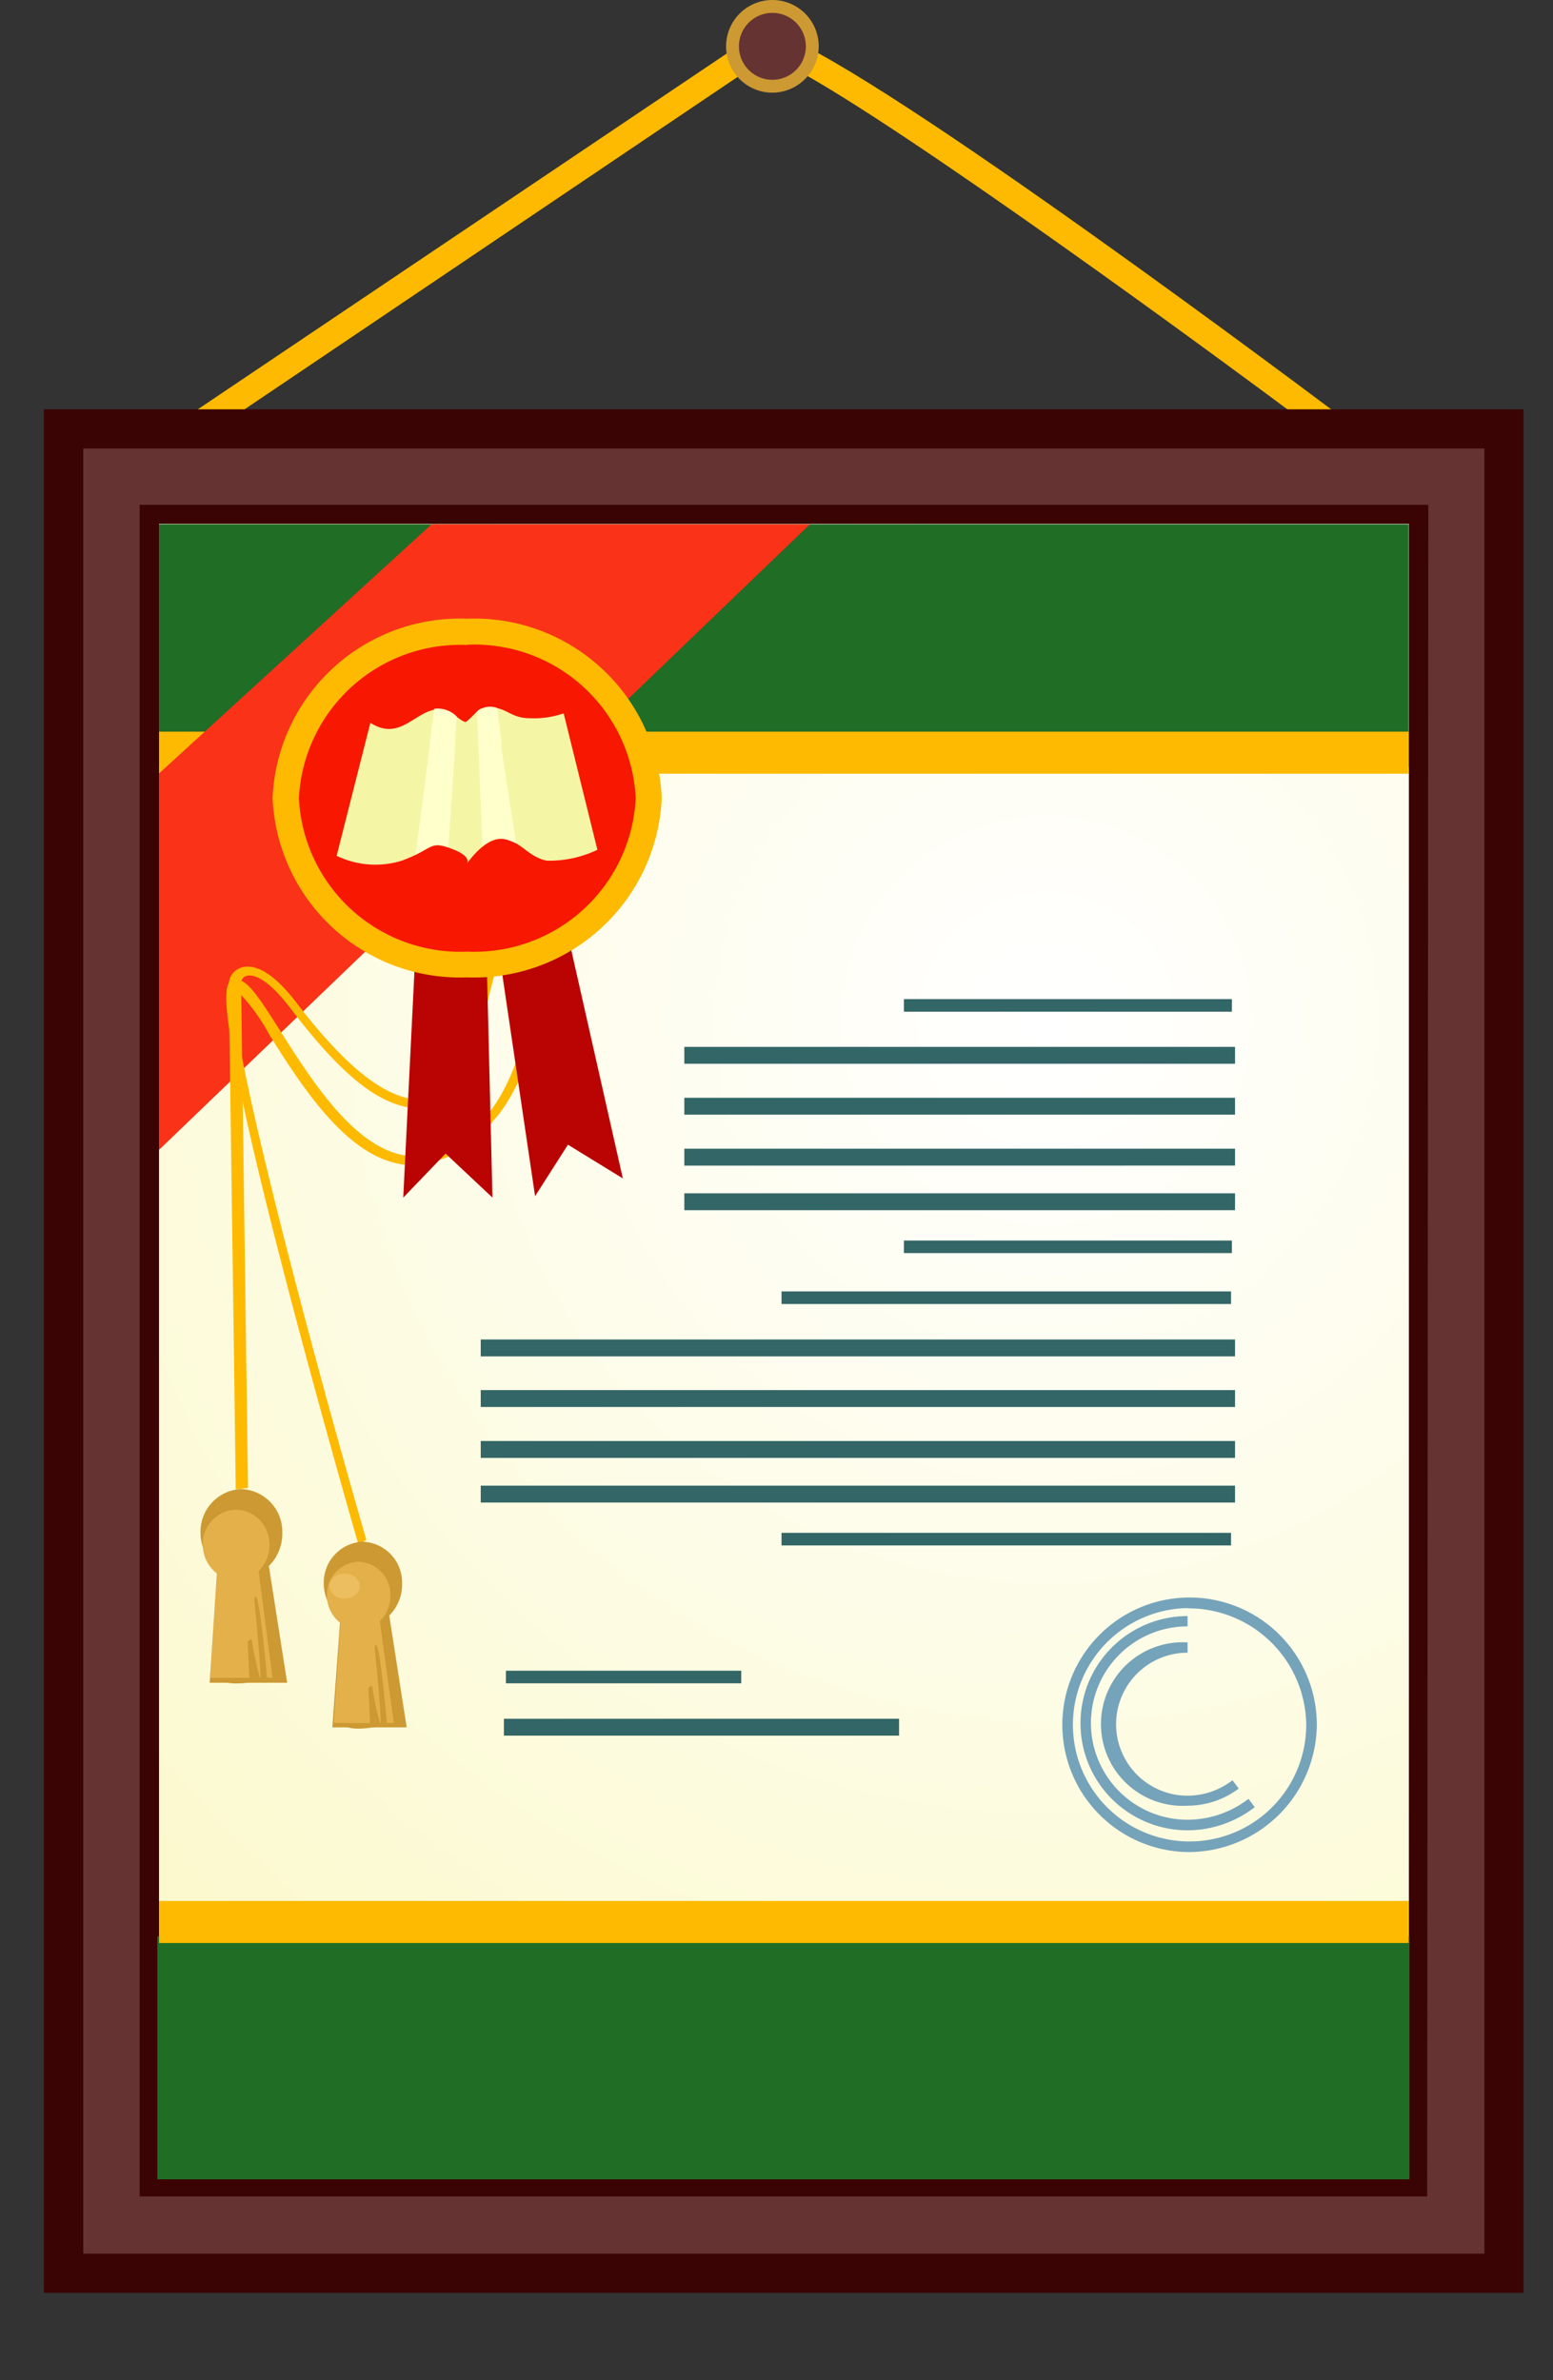 <svg xmlns="http://www.w3.org/2000/svg" viewBox="-0.533 0.01 54.313 83.212"><rect x="-0.533" y="0.01" width="54.313" height="83.212" fill="#333333" stroke="none"/><defs><clipPath id="a"><path fill="none" d="M5.03 18.34h43.7v57.81H5.03z"/></clipPath></defs><title>Depositphotos_66210365_01</title><g data-name="Layer 2"><g data-name="Layer 1"><path d="M47.54 15.46H4.69L26.06 1.09h.15c2.16.07 17.24 11.3 20.24 13.55zm-39.86-.91H44.8C38.06 9.54 28.09 2.44 26.3 2z" fill="#fdba00"/><path d="M3.36 15h48.7v64.48H1.7V15zm45.37 3.33H5v57.82h43.7z" fill="#633" fill-rule="evenodd"/><path d="M52.75 80.17H1V14.32h51.75zM2.38 78.8h49V15.69h-49zm47-2H4.35V17.66h45.07zM5.72 75.47H48V19H5.72z" fill="#3b0404"/><g clip-path="url(#a)"><path fill="#fbf8c6" d="M5.03 18.34h43.7v57.81H5.03z"/><path d="M49.38 35.68v41.11H7.55V78A51.27 51.27 0 0 1 0 71.74h4.39v-54h45z" fill="#fbf8c6" fill-rule="evenodd"/><path d="M49.38 35.68v41.11H8v.43a50.34 50.34 0 0 1-7.37-6.11h3.76V17.7h45z" fill="#fbf8c7" fill-rule="evenodd"/><path d="M49.38 35.68v41.11H16.91V81A49.28 49.28 0 0 1 1.27 70.48h3.12V17.7h45z" fill="#fbf8c8" fill-rule="evenodd"/><path d="M49.38 35.68v41.11H17.25v3.4A48.39 48.39 0 0 1 1.9 69.84h2.49V17.7h45z" fill="#fbf8c9" fill-rule="evenodd"/><path d="M49.38 35.68v41.11H17.6v2.58A47.5 47.5 0 0 1 2.53 69.21h1.86V17.7h45z" fill="#fbf9ca" fill-rule="evenodd"/><path d="M49.38 35.68v41.11H18v1.75a46.59 46.59 0 0 1-14.79-10h1.18V17.7h45z" fill="#fbf9cb" fill-rule="evenodd"/><path d="M49.38 35.68v41.11H18.3v.93a45.69 45.69 0 0 1-14.5-9.77h.59V17.7h45z" fill="#fbf9cc" fill-rule="evenodd"/><path d="M49.38 35.68v41.11H36.06v3.62a44.59 44.59 0 0 1-31.63-13.1q-1.52-1.51-2.89-3.17h2.85V17.7h45z" fill="#fcf9cd" fill-rule="evenodd"/><path d="M49.38 35.68v40.4h3.75a43.88 43.88 0 0 1-48.07-9.4q-1.49-1.49-2.83-3.11h2.16V17.7h45z" fill="#fcf9ce" fill-rule="evenodd"/><path d="M49.38 35.68v39.57h3.4A43 43 0 0 1 .45 59.69h3.94v-42h45z" fill="#fcf9cf" fill-rule="evenodd"/><path d="M49.38 35.68v38.75h3.05A42.09 42.09 0 0 1 1.19 59.19h3.2V17.7h45z" fill="#fcf9d0" fill-rule="evenodd"/><path d="M49.38 35.68V73.6h2.7A41.19 41.19 0 0 1 1.93 58.69h2.46v-41h45z" fill="#fcf9d1" fill-rule="evenodd"/><path d="M49.38 35.68v37.1h2.35A40.3 40.3 0 0 1 2.68 58.19h1.71V17.7h45z" fill="#fcfad2" fill-rule="evenodd"/><path d="M49.38 35.68V72h2a39.41 39.41 0 0 1-48-14.26h1v-40h45z" fill="#fcfad3" fill-rule="evenodd"/><path d="M49.38 35.68v35.45H51A38.51 38.51 0 0 1 .61 50.66h3.78v-33h45z" fill="#fcfad4" fill-rule="evenodd"/><path d="M49.38 35.68v34.63h1.31a37.62 37.62 0 0 1-49.25-20h3V21.06h-3a37.49 37.49 0 0 1 3.46-6.39v3h44.48z" fill="#fcfad5" fill-rule="evenodd"/><path d="M49.38 35.68v33.8h1A36.72 36.72 0 0 1 2.26 50h2.13V21.41H2.26a36.61 36.61 0 0 1 3.38-6.23v2.52h43.74z" fill="#fcfad6" fill-rule="evenodd"/><path d="M49.38 35.68v33H50a35.8 35.8 0 0 1-49.71-33h4.1V21.75h-1.3a35.68 35.68 0 0 1 3.3-6.08v2h43z" fill="#fcfad7" fill-rule="evenodd"/><path d="M49.38 35.68v32.15h.26A34.91 34.91 0 0 1 1.17 35.68h3.22V22.1h-.48a34.8 34.8 0 0 1 3.22-5.93v1.53h42.25z" fill="#fcfad8" fill-rule="evenodd"/><path d="M49.38 35.68v29.9h2.89q-1.45.79-3 1.43a34 34 0 0 1-41.4-50.33v1h41.51z" fill="#fcfad9" fill-rule="evenodd"/><path d="M49.38 35.68v29.11h2.46q-1.41.76-2.89 1.39a33.1 33.1 0 0 1-40.33-49v.52h40.76z" fill="#fcfbda" fill-rule="evenodd"/><path d="M49.38 35.68V64h2q-1.37.74-2.82 1.36A32.2 32.2 0 0 1 9.35 17.68h40z" fill="#fdfbdb" fill-rule="evenodd"/><path d="M49.38 35.68v26h4.19a31.31 31.31 0 0 1-39.65-48.14v4.16h35.46z" fill="#fdfbdc" fill-rule="evenodd"/><path d="M49.38 35.68v25.23h3.69a30.42 30.42 0 0 1-38.52-46.74v3.53h34.83z" fill="#fdfbdd" fill-rule="evenodd"/><path d="M49.38 35.68v24.48h3.19a29.52 29.52 0 0 1-37.39-45.35v2.89h34.2z" fill="#fdfbde" fill-rule="evenodd"/><path d="M49.38 35.68v23.74h2.69a28.63 28.63 0 0 1-36.25-44v2.28h33.56z" fill="#fdfbdf" fill-rule="evenodd"/><path d="M49.38 35.68v23h2.19a27.74 27.74 0 0 1-35.12-42.61v1.63h32.93z" fill="#fdfbe0" fill-rule="evenodd"/><path d="M49.38 35.68v22.26h1.69a26.84 26.84 0 0 1-34-41.23v1h32.31z" fill="#fdfbe1" fill-rule="evenodd"/><path d="M49.38 35.68V57.2h1.19a25.95 25.95 0 0 1-32.86-39.86v.36h31.67z" fill="#fdfce3" fill-rule="evenodd"/><path d="M49.38 35.68V53.4h4.4a25 25 0 1 1-31.73-38.49v2.79h27.33z" fill="#fdfce4" fill-rule="evenodd"/><path d="M49.38 35.68v17.08h3.76a24.16 24.16 0 1 1-26.48-39.33v4.27h18.8v-4.27a24.2 24.2 0 0 1 7.68 5.18h-3.76z" fill="#fdfce5" fill-rule="evenodd"/><path d="M49.38 35.68v16.45h3.13A23.26 23.26 0 1 1 27 14.25v3.45h18.11v-3.45a23.29 23.29 0 0 1 7.39 5h-3.12z" fill="#fdfce6" fill-rule="evenodd"/><path d="M49.38 35.68V51.5h2.5a22.37 22.37 0 1 1 0-31.63h-2.5z" fill="#fdfce7" fill-rule="evenodd"/><path d="M49.38 35.68v15.19h1.87a21.47 21.47 0 1 1 0-30.37h-1.87z" fill="#fdfce8" fill-rule="evenodd"/><path d="M49.38 35.68v14.55h1.23a20.58 20.58 0 1 1 0-29.1h-1.23z" fill="#fdfce9" fill-rule="evenodd"/><path d="M49.38 35.68V49.6H50a19.68 19.68 0 1 1 0-27.83h-.6z" fill="#fefcea" fill-rule="evenodd"/><path d="M49.38 35.68V43h4a18.77 18.77 0 1 1 0-14.63h-4z" fill="#fefdeb" fill-rule="evenodd"/><path d="M49.38 35.68v7h3.17a17.88 17.88 0 1 1 0-13.93h-3.17z" fill="#fefdec" fill-rule="evenodd"/><circle cx="36.06" cy="35.68" r="17" fill="#fefded"/><circle cx="36.06" cy="35.68" r="16.1" fill="#fefdee"/><circle cx="36.06" cy="35.68" r="15.21" fill="#fefdef"/><circle cx="36.06" cy="35.68" r="14.31" fill="#fefdf0"/><circle cx="36.06" cy="35.68" r="13.42" fill="#fefdf1"/><circle cx="36.06" cy="35.68" r="12.52" fill="#fefdf2"/><circle cx="36.06" cy="35.68" r="11.63" fill="#fefef3"/><circle cx="36.06" cy="35.68" r="10.74" fill="#fefef4"/><circle cx="36.06" cy="35.68" r="9.84" fill="#fefef5"/><circle cx="36.06" cy="35.68" r="8.95" fill="#fefef6"/><circle cx="36.06" cy="35.68" r="8.05" fill="#fefef7"/><circle cx="36.06" cy="35.68" r="7.16" fill="#fffef8"/><circle cx="36.06" cy="35.68" r="6.26" fill="#fffef9"/><circle cx="36.06" cy="35.68" r="5.37" fill="#fffefa"/><circle cx="36.06" cy="35.68" r="4.47" fill="#fffffb"/><circle cx="36.06" cy="35.68" r="3.58" fill="#fffffc"/><circle cx="36.06" cy="35.68" r="2.68" fill="#fffffd"/><circle cx="36.06" cy="35.68" r="1.79" fill="#fffffe"/><circle cx="36.06" cy="35.68" r=".89" fill="#fff"/></g><path fill="#206d25" d="M5.03 18.34h43.7v8.49H5.03z"/><path fill="#206d25" d="M4.97 67.71h43.79v8.49H4.97z"/><circle cx="26.48" cy="1.62" r="1.4" fill="#633"/><path d="M26.48 3.25a1.62 1.62 0 1 1 1.62-1.62 1.63 1.63 0 0 1-1.62 1.62zm0-2.79a1.17 1.17 0 1 0 1.17 1.17A1.17 1.17 0 0 0 26.48.46z" fill="#c93"/><path fill="#fdba00" d="M5.03 25.59h43.7v1.47H5.03z"/><path fill="#fdba00" d="M5.03 66.47h43.7v1.47H5.03z"/><path fill="#fa3218" fill-rule="evenodd" d="M27.79 18.34L5.03 40.21V27.05l9.53-8.71h13.23z"/><ellipse cx="7.25" cy="53.68" rx=".56" ry=".46" fill="#edbe5f"/><path d="M7.71 52.08c0-.71-.24-17.3-.24-17.67a.62.62 0 0 1 .43-.57c.36-.12 1 0 1.93 1.22 1.74 2.28 3.16 3.39 4.33 3.39s1.65-2.22 2-3.54c.08-.31.14-.59.21-.8.24-.8.11-1 .11-1v-.36a.33.33 0 0 1 .26.13c.17.21.15.63 0 1.29-.06.21-.13.48-.2.78-.37 1.52-.92 3.82-2.32 3.82s-2.78-1.12-4.62-3.54c-.91-1.19-1.39-1.14-1.52-1.1a.26.26 0 0 0-.18.23c0 .37.24 17.5.24 17.67z" fill="#fdba00"/><path d="M12 54c-.54-1.88-5.28-18.41-4.54-19.6a.29.29 0 0 1 .19-.14c.42-.08.82.53 1.63 1.81 1.13 1.78 2.67 4.21 4.54 4.36A3.38 3.38 0 0 0 16.49 39c1.53-1.74 1.87-5.77 1.87-5.81h.36c0 .17-.35 4.2-2 6a3.71 3.71 0 0 1-3 1.55c-2.05-.16-3.65-2.68-4.82-4.53a6.65 6.65 0 0 0-1.22-1.64c-.41 1 2.58 12.3 4.6 19.28z" fill="#fdba00"/><path fill="#ba0404" fill-rule="evenodd" d="M14.08 31.57h2.36l.25 10.31-1.64-1.54-1.48 1.54.51-10.31z"/><path fill="#ba0404" fill-rule="evenodd" d="M16.67 31.62l2.31-.46 2.27 10.05-1.92-1.18-1.15 1.8-1.51-10.21z"/><path d="M15.81 33.72a6.11 6.11 0 0 0 6.35-5.81 6.11 6.11 0 0 0-6.35-5.81 6.11 6.11 0 0 0-6.35 5.81 6.11 6.11 0 0 0 6.35 5.81z" fill="#f81701" fill-rule="evenodd"/><path d="M15.81 34.18A6.56 6.56 0 0 1 9 27.91a6.56 6.56 0 0 1 6.8-6.27 6.56 6.56 0 0 1 6.81 6.27 6.56 6.56 0 0 1-6.8 6.27zm0-11.62a5.65 5.65 0 0 0-5.89 5.36 5.65 5.65 0 0 0 5.89 5.36 5.65 5.65 0 0 0 5.89-5.36 5.65 5.65 0 0 0-5.89-5.37z" fill="#fdba00"/><path d="M7.89 52.07a1.49 1.49 0 0 1 1.45 1.52 1.59 1.59 0 0 1-.47 1.17l.64 4.08H6.8l.29-4a1.58 1.58 0 0 1-.61-1.24 1.49 1.49 0 0 1 1.41-1.53z" fill="#c93" fill-rule="evenodd"/><path d="M7.72 52.79A1.2 1.2 0 0 1 8.89 54a1.29 1.29 0 0 1-.38.94L9 58.67H6.81l.24-3.65a1.27 1.27 0 0 1-.49-1 1.2 1.2 0 0 1 1.16-1.23z" fill="#e3b049" fill-rule="evenodd"/><path d="M8.81 58.72s-.31-3.56-.45-2.78c0 0 .23 2.25.22 2.82a11.71 11.71 0 0 1-.28-1.24c0-.34-.17-.11-.17-.11l.06 1.28-.93.1s.33.21 1.55-.07z" fill="#c93" fill-rule="evenodd"/><path d="M12.14 53.91a1.43 1.43 0 0 1 1.39 1.46 1.52 1.52 0 0 1-.45 1.12l.61 3.91h-2.6l.28-3.84a1.52 1.52 0 0 1-.58-1.19 1.43 1.43 0 0 1 1.35-1.46z" fill="#c93" fill-rule="evenodd"/><path d="M12 54.61a1.15 1.15 0 0 1 1.12 1.18 1.23 1.23 0 0 1-.37.9l.49 3.56h-2.1l.23-3.5a1.22 1.22 0 0 1-.47-1 1.15 1.15 0 0 1 1.1-1.14z" fill="#e3b049" fill-rule="evenodd"/><path d="M13 60.29s-.29-3.41-.43-2.67c0 0 .23 2.16.21 2.71a11.25 11.25 0 0 1-.27-1.19c0-.33-.16-.11-.16-.11l.06 1.23-.9.09s.34.25 1.49-.06z" fill="#c93" fill-rule="evenodd"/><ellipse cx="11.52" cy="55.46" rx=".53" ry=".44" fill="#edbe5f"/><path d="M41 64.76a4.45 4.45 0 1 1 4.52-4.45A4.49 4.49 0 0 1 41 64.76zm0-8.53a4.08 4.08 0 1 0 4.15 4.08A4.12 4.12 0 0 0 41 56.24z" fill="#75a3ba"/><path d="M41 64a3.74 3.74 0 1 1 0-7.49v.36a3.38 3.38 0 1 0 0 6.76 3.5 3.5 0 0 0 2.13-.73l.22.29A3.86 3.86 0 0 1 41 64z" fill="#75a3ba"/><path d="M41 63.14a2.86 2.86 0 1 1 0-5.71v.36a2.49 2.49 0 1 0 0 5 2.58 2.58 0 0 0 1.57-.54l.22.29a3 3 0 0 1-1.79.6z" fill="#75a3ba"/><path fill="#366" d="M17.09 60.1h13.82v.59H17.09z"/><path fill="#366" d="M17.16 58.42h8.23v.44h-8.23z"/><path fill="#366" d="M23.4 36.61h19.26v.59H23.4z"/><path fill="#366" d="M31.08 34.94h11.47v.44H31.08z"/><path fill="#366" d="M23.4 38.39h19.26v.59H23.4z"/><path fill="#366" d="M23.4 40.17h19.26v.59H23.4z"/><path fill="#366" d="M23.4 41.73h19.26v.59H23.4z"/><path fill="#366" d="M31.08 43.38h11.47v.44H31.08z"/><path fill="#366" d="M16.28 46.84h26.38v.59H16.28z"/><path fill="#366" d="M26.8 45.16h15.72v.44H26.8z"/><path fill="#366" d="M16.28 48.61h26.38v.59H16.28z"/><path fill="#366" d="M16.28 50.39h26.38v.59H16.28z"/><path fill="#366" d="M16.28 51.95h26.38v.59H16.28z"/><path fill="#366" d="M26.8 53.6h15.72v.44H26.8z"/><path d="M12.42 25.28l-1.18 4.65a3.12 3.12 0 0 0 2.28.17c1.14-.42.94-.71 1.73-.42s.53.55.53.55.61-.93 1.25-.89.89.63 1.56.76a3.91 3.91 0 0 0 1.77-.38l-1.18-4.77a3.18 3.18 0 0 1-1.18.17c-.8 0-.83-.52-1.71-.33-.09 0-.47.47-.55.46-.25-.05-.58-.58-1.12-.42-.72.17-1.23 1.07-2.2.45z" fill="#f5f5a6" fill-rule="evenodd"/><path d="M14.49 26.15L14 29.89c.59-.29.6-.44 1.15-.26l.23-3.48v-.26l.06-.83a.94.94 0 0 0-.79-.27l-.14 1.1z" fill="#ffc" fill-rule="evenodd"/><path d="M17 26.15l.52 3.35c-.59-.29-.82-.21-1.18.1l-.19-4.72a.72.72 0 0 1 .7-.12L17 25.9z" fill="#ffc" fill-rule="evenodd"/></g></g></svg>